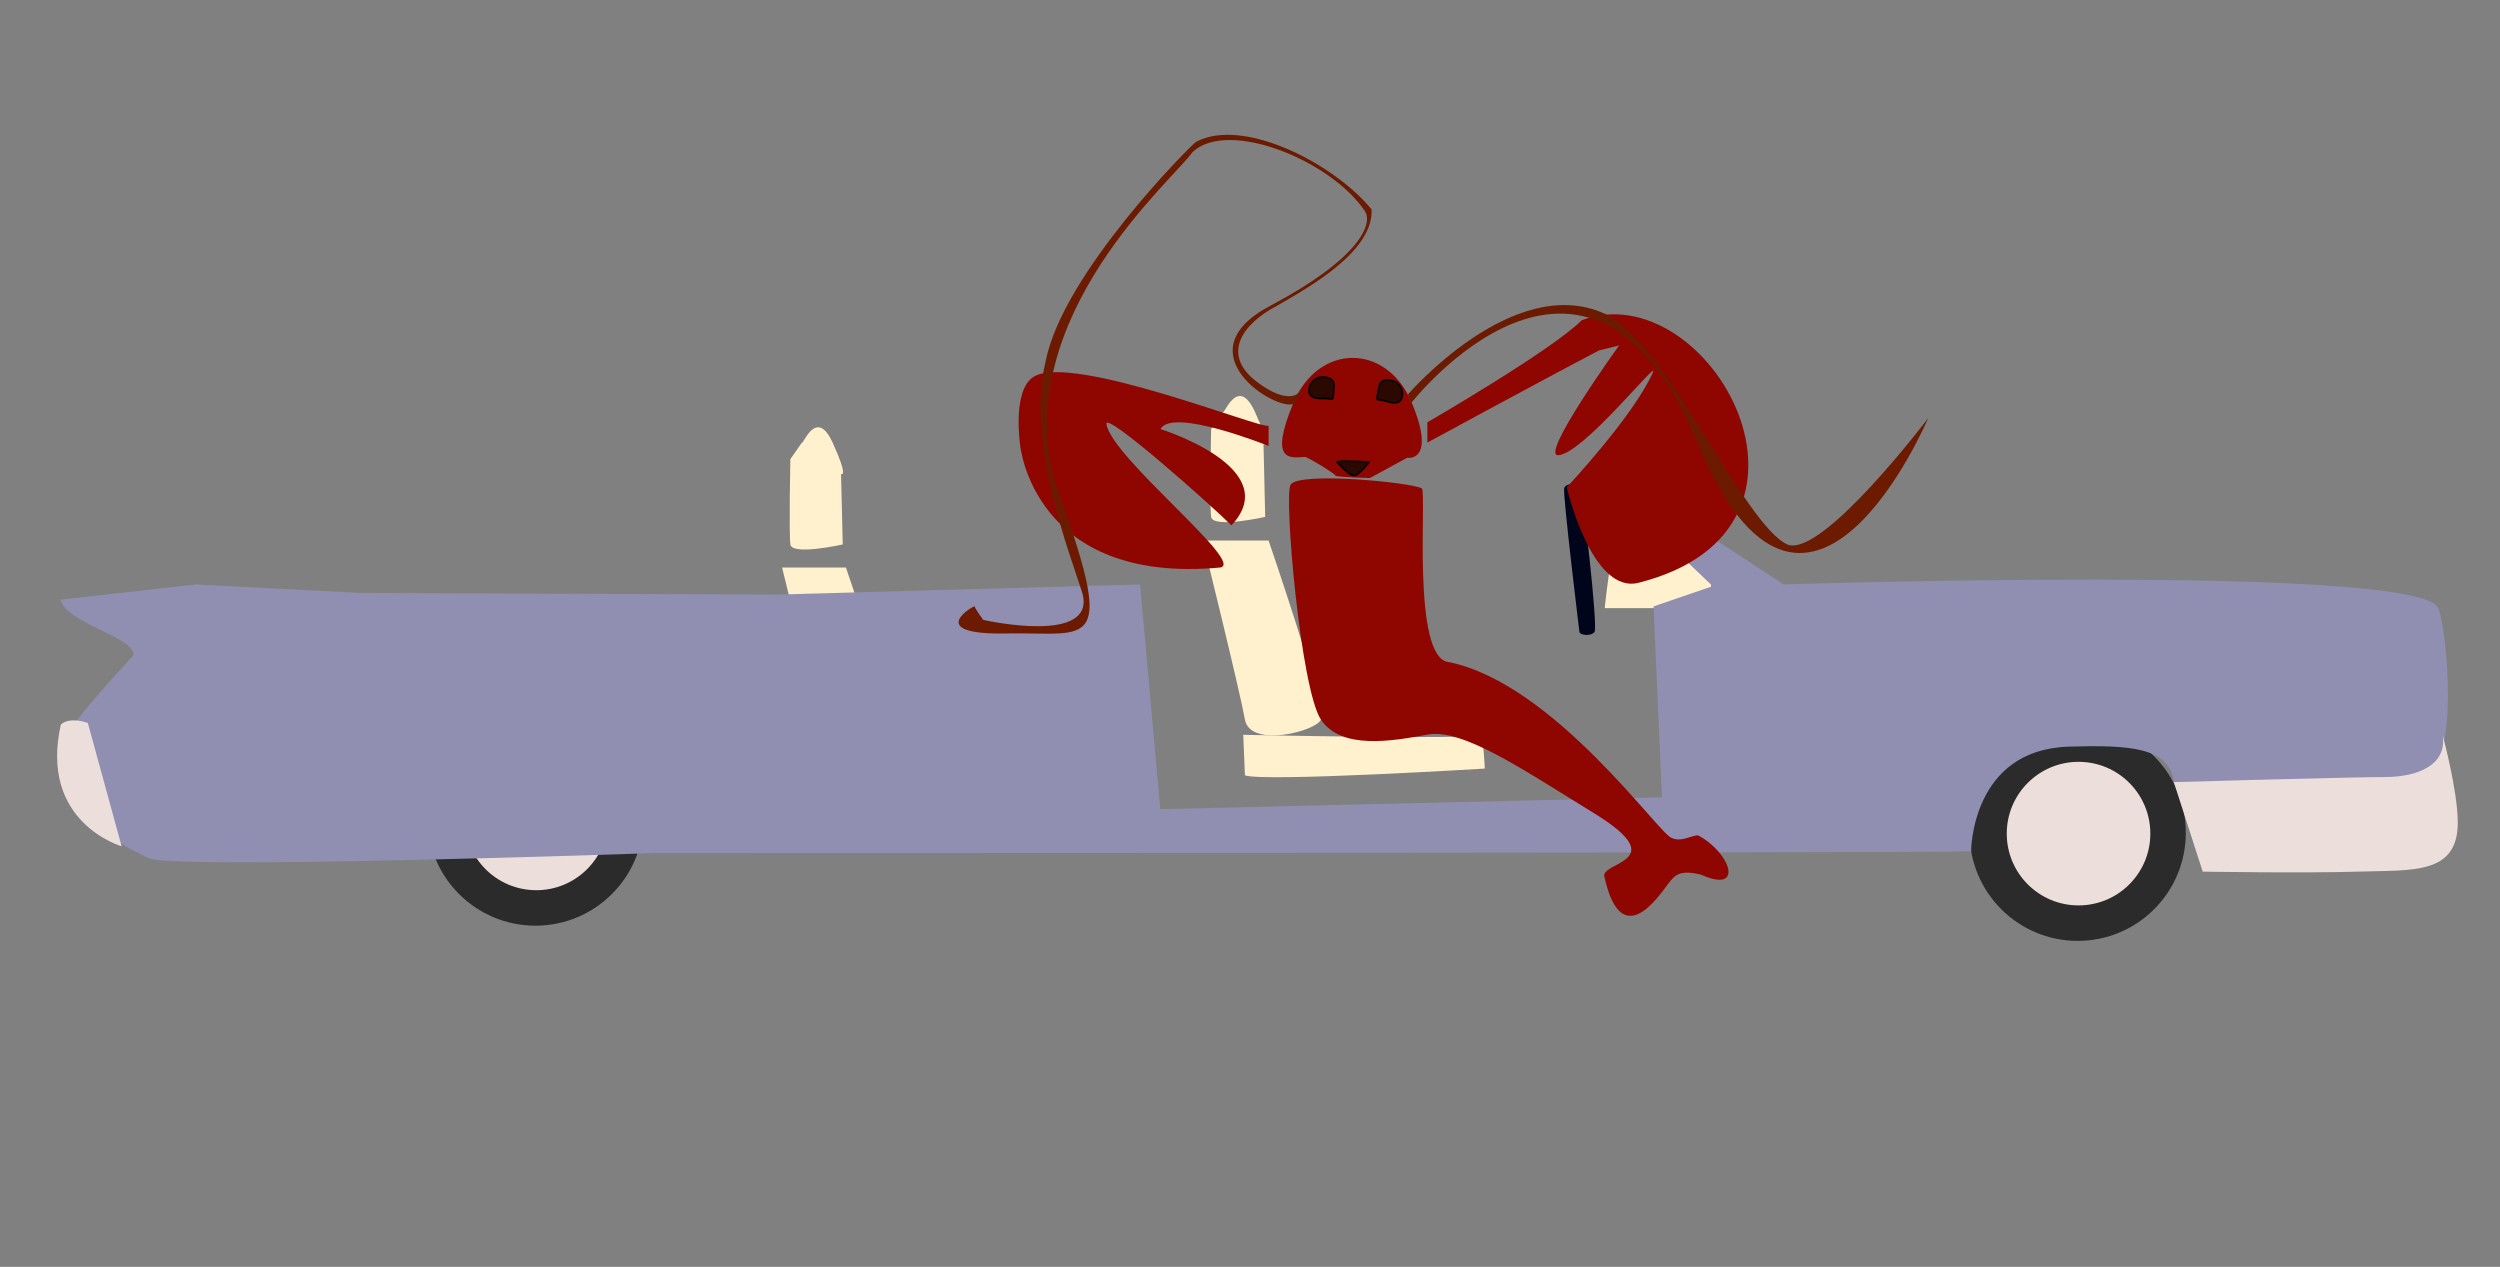 <?xml version="1.0" encoding="utf-8"?>
<!-- Generator: Adobe Illustrator 22.1.0, SVG Export Plug-In . SVG Version: 6.00 Build 0)  -->
<svg version="1.1" id="Layer_1" xmlns="http://www.w3.org/2000/svg" xmlns:xlink="http://www.w3.org/1999/xlink" x="0px" y="0px"
	 viewBox="0 0 1480 750" style="enable-background:new 0 0 1480 750;" xml:space="preserve">
<rect x="0" y="0" width="1480" height="750" fill="#808080" stroke="none"/>
<style type="text/css">
	.st0{fill:#00051B;}
	.st1{fill:#FFF0CE;}
	.st2{fill:#2B2B2B;}
	.st3{fill:#ECDEDB;}
	.st4{fill:#908FB2;}
	.st5{fill:#8F0500;}
	.st6{fill:#2B0900;stroke:#000000;stroke-miterlimit:10;}
	.st7{fill:#6C1A00;}
</style>
<g id="Car">
	<g id="Steering">
		<path class="st0" d="M926,289c1-3,7-3,9-1s11,83,9,86s-9,2-9,0C935,374,925,292,926,289z"/>
	</g>
	<g id="Left_Seat">
		<path class="st1" d="M724,244c1,1,9-22,19,0s5,19,5,19l1,43c0,0-31,7-32,0s0-52,0-52L724,244z"/>
		<path class="st1" d="M712,320h39c0,0,34,99,31,106s-42,17-45,0S712,320,712,320z"/>
		<path class="st1" d="M736,435l1,24c11,4,142-4,142-4s-1-23-3-20S736,435,736,435z"/>
		<path class="st1" d="M474.6,262.2c1,1,8.7-21.3,18.4,0c9.7,21.3,4.9,18.4,4.9,18.4l1,41.7c0,0-30.1,6.8-31,0s0-50.5,0-50.5
			L474.6,262.2z"/>
		<path class="st1" d="M463,336h37.8c0,0,33,96.1,30.1,102.9s-40.7,16.5-43.7,0C484.3,422.4,463,336,463,336z"/>
		<path class="st1" d="M486.3,447.6l1,23.3C497.9,474.8,625,467,625,467s-1-22.3-2.9-19.4S486.3,447.6,486.3,447.6z"/>
	</g>
	<g id="Dash">
		<path class="st1" d="M950,360h63v-22l-54-29C953,328,950,360,950,360z"/>
	</g>
	<g id="Wheels">
		<circle class="st2" cx="1230" cy="493" r="64"/>
		<circle class="st3" cx="1230.5" cy="493.5" r="42.5"/>
		<circle class="st2" cx="317" cy="484" r="64"/>
		<circle class="st3" cx="317.5" cy="484.5" r="42.5"/>
	</g>
	<g id="Panel">
		<path class="st4" d="M674.9,346l12,133l297-7l-5-113l35-12l-63-60l6-5l67,43l32,21c0,0,367-12,387,13c6,10,14,101-10,101
			c0,0-129,3-146,3c-2.4-20.9-27-22-62-21c-58.1,1.7-58,62-58,62c-32,1-779,1-779,1s-287,10-300,3s-39-13-47-73
			c-0.8-5.7,37.5-46.1,38-47c1.6-10.8-40-19-43-33l80-9l97,5l247,1L674.9,346z"/>
		<path class="st3" d="M1446,435c0,0,9,33,9,52c0,31-27,28-59,29s-92,0-92,0l-17.1-53c0,0,106.1-3,125.1-3S1449,453,1446,435z"/>
		<path class="st3" d="M36,429L36,429c0,0,4-5,16-1l20,73C72,501,23,487,36,429z"/>
	</g>
</g>
<g id="Lobster">
	<g id="Claws">
		<path class="st5" d="M687,254c0,0,74,23,42,57c-12-12-75.2-68.1-74-60c3,20,84,83.5,67,85c-110,10-118-72-118-72s-5.1-33,8-41
			c23-14,135.3,31.5,139,29v12C751,264,694,241,687,254z"/>
		<path class="st5" d="M936.5,189.5c75-28,160.5,123.5,33.5,155.5c-27.8,7-42.5-56.5-42.5-56.5s39.5-42.1,51-68c4-9-41,48-56,49
			c-11.4,0.8,36-65,36-65l-12,3C921.5,220.5,845,262,845,262v-12C845,250,918.5,207.5,936.5,189.5z"/>
	</g>
	<g id="body">
		<path class="st5" d="M764,287c-4,7,6,121,18,139s42,12.8,63,8.9s57,21,98,46.1c49.4,30.2,2.2,28.8,7,38.8
			c10,44,31.9,10.8,37.5,3.5c4-5.3,6.8-8.6,19.5-5.5c26.1,11.6,17.3-13.3-1.8-23.3c-3.5-0.1-10,4.3-15.7,1.5c-8-3-69.5-91-131.5-104
			c-22.7-1.3-13.2-101.1-16.3-102.9C835.4,285.6,768.6,279,764,287z"/>
	</g>
	<g id="Head">
		<path class="st5" d="M772.5,270.5c1.4-0.1,18,10,18,11S811,283,811,283l22-12c0,0,17.6,3,2.8-32.5s-55.3-35.5-70.1,0
			S764,271,772.5,270.5z"/>
		<g id="Jaw">
			<path class="st6" d="M791.5,273.5c1-1,19,0,19,0s-6,8-9,8S791.5,273.5,791.5,273.5z"/>
		</g>
	</g>
	<g id="Antenna">
		<path class="st7" d="M835.5,238.5c0,0,104-133,169,23s137-14,137-14s-62,82-83,75c-26-11-73-122-109-137c-54-24-116,48-116,48
			L835.5,238.5z"/>
		<path class="st7" d="M769,232.2c0.1-0.3,0.5-0.4,0.8-0.2c1.4,0.7-3.8,7-3.8,7c-10,5-67-30-14-58s61-48.6,56-56
			c-20-30-80.8-54.8-102-35c-11,16-107,97-82,194c38,104,22,90-28,91s-19-17-19-16c0,0.9,4.1,6.7,4.9,7.8c0.1,0.1,0.2,0.2,0.3,0.2
			c4,0.9,65.5,14,58.8-15l0,0c-7-23-34-90-22-138c10-52,86-128,89-130c28-15,82,13,104,40c1,25-37,46-56,57c-21,11-33,29-12,45
			C761.2,239.1,768.4,233.6,769,232.2z"/>
	</g>
	<g id="Eyes">
		<path class="st6" d="M830.2,233.9c0.4-4.3-2.5-8.1-6.7-8.7c-3-0.5-6.2-0.2-6.9,3.1c-2.4,11.2-2.1,7.2,3.9,9.2
			C827.1,239.7,829.9,237.9,830.2,233.9z"/>
		<path class="st6" d="M775,229.9c0.7-4.2,4.5-7.1,8.8-6.7c3.1,0.3,6,1.5,5.9,4.8c-0.6,11.4,0.2,7.6-6.1,7.9
			C776.5,236.3,774.3,233.8,775,229.9z"/>
	</g>
</g>
</svg>
